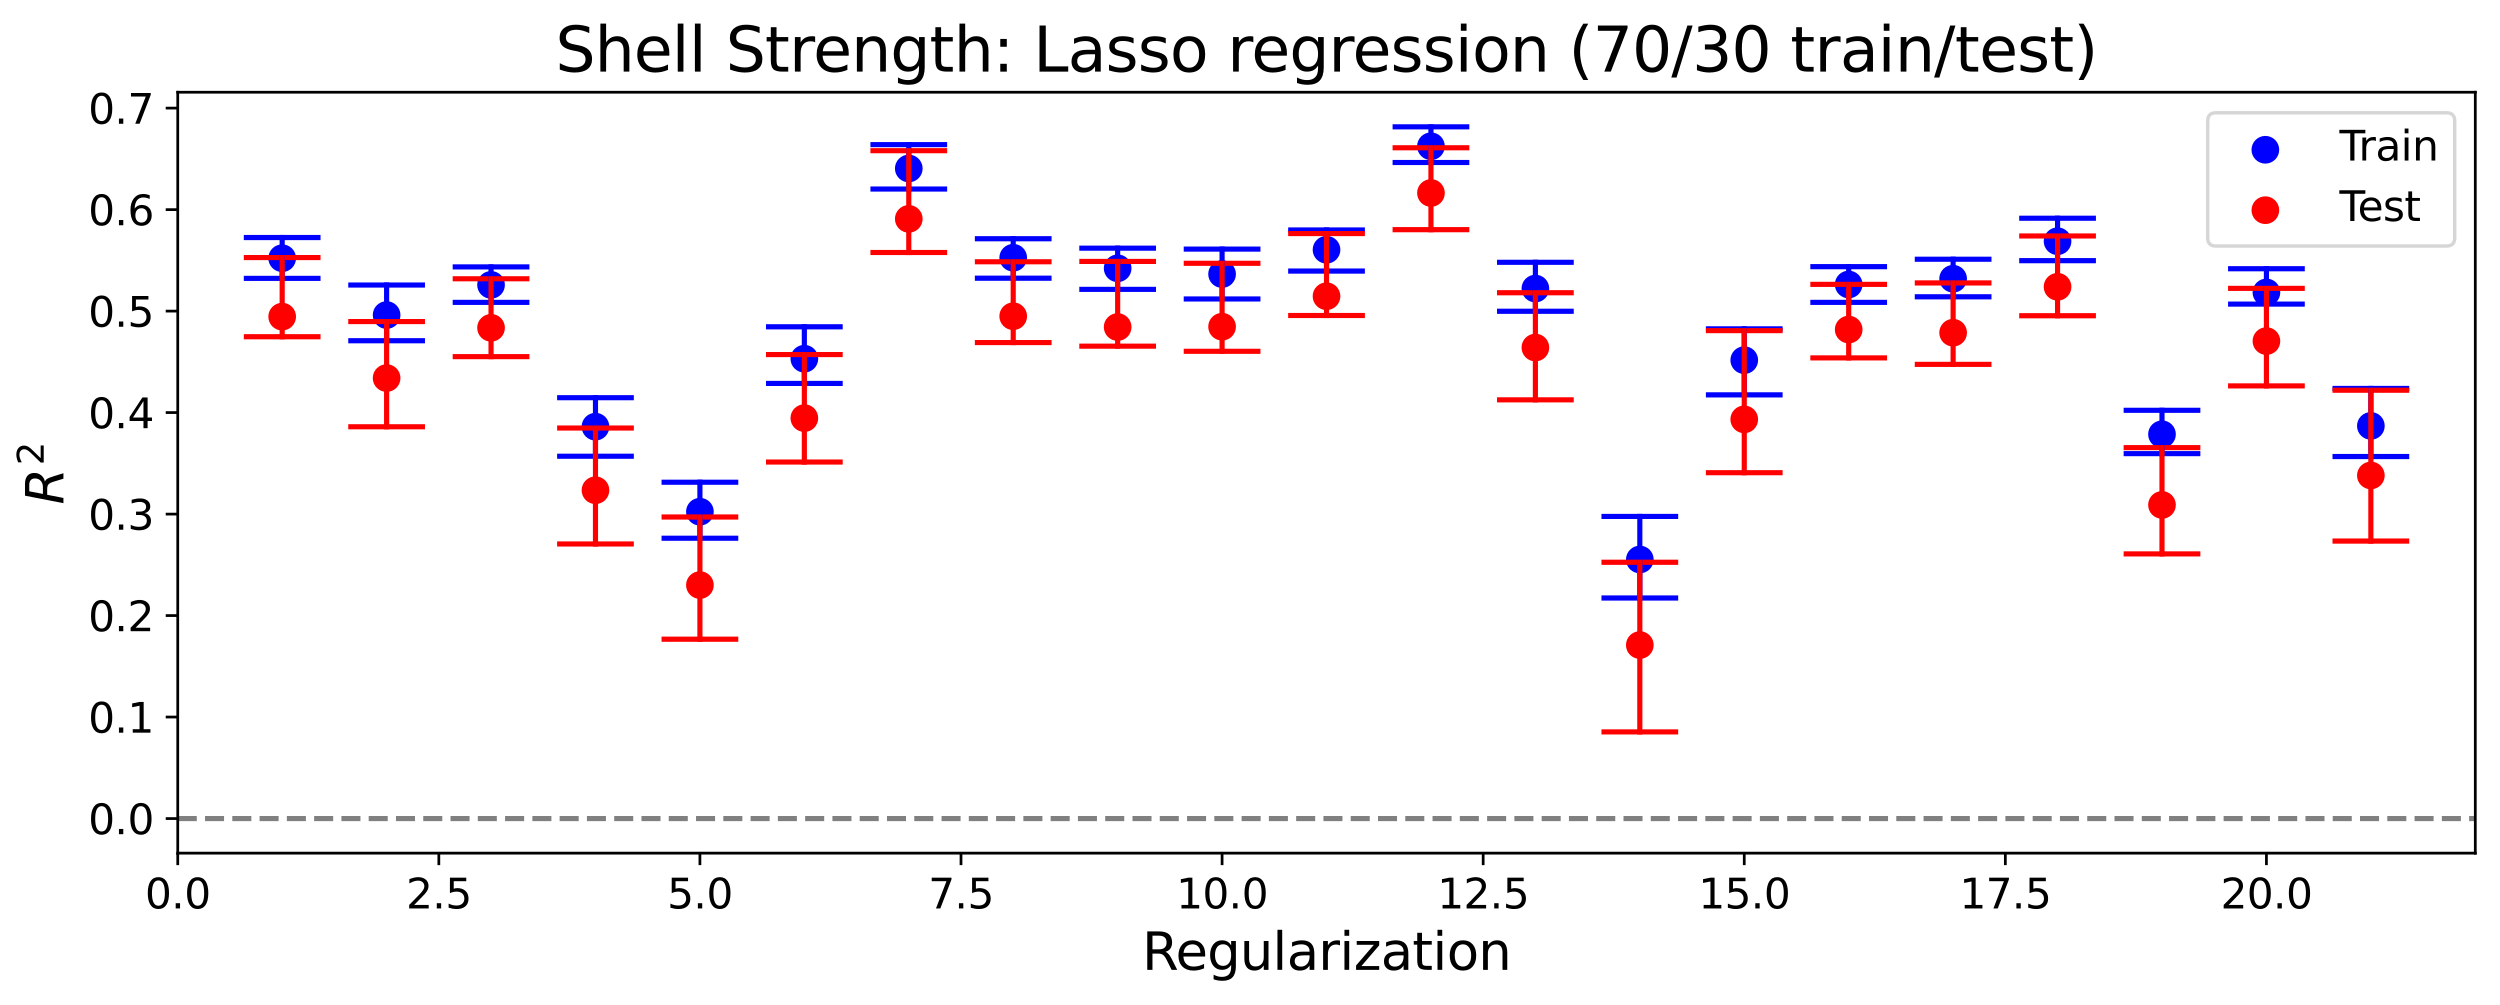 <?xml version="1.0" encoding="utf-8" standalone="no"?>
<!DOCTYPE svg PUBLIC "-//W3C//DTD SVG 1.1//EN"
  "http://www.w3.org/Graphics/SVG/1.1/DTD/svg11.dtd">
<svg xmlns:xlink="http://www.w3.org/1999/xlink" width="728.601pt" height="292.968pt" viewBox="0 0 728.601 292.968" xmlns="http://www.w3.org/2000/svg" version="1.1">
 <defs>
  <style type="text/css">*{stroke-linejoin: round; stroke-linecap: butt}</style>
 </defs>
 <g id="figure_1">
  <g id="patch_1">
   <path d="M 0 292.968 
L 728.601 292.968 
L 728.601 0 
L 0 0 
z
" style="fill: #ffffff"/>
  </g>
  <g id="axes_1">
   <g id="patch_2">
    <path d="M 51.801 248.637 
L 721.401 248.637 
L 721.401 26.877 
L 51.801 26.877 
z
" style="fill: #ffffff"/>
   </g>
   <g id="line2d_1">
    <path d="M 51.801 238.557 
L 721.401 238.557 
" clip-path="url(#p657da9adaf)" style="fill: none; stroke-dasharray: 5.55,2.4; stroke-dashoffset: 0; stroke: #808080; stroke-width: 1.5"/>
   </g>
   <g id="PathCollection_1">
    <defs>
     <path id="mb6377952e6" d="M 0 3.536 
C 0.938 3.536 1.837 3.163 2.5 2.5 
C 3.163 1.837 3.536 0.938 3.536 0 
C 3.536 -0.938 3.163 -1.837 2.5 -2.5 
C 1.837 -3.163 0.938 -3.536 0 -3.536 
C -0.938 -3.536 -1.837 -3.163 -2.5 -2.5 
C -3.163 -1.837 -3.536 -0.938 -3.536 0 
C -3.536 0.938 -3.163 1.837 -2.5 2.5 
C -1.837 3.163 -0.938 3.536 0 3.536 
z
" style="stroke: #0000ff"/>
    </defs>
    <g clip-path="url(#p657da9adaf)">
     <use xlink:href="#mb6377952e6" x="82.237" y="75.257" style="fill: #0000ff; stroke: #0000ff"/>
     <use xlink:href="#mb6377952e6" x="112.674" y="91.818" style="fill: #0000ff; stroke: #0000ff"/>
     <use xlink:href="#mb6377952e6" x="143.11" y="83.027" style="fill: #0000ff; stroke: #0000ff"/>
     <use xlink:href="#mb6377952e6" x="173.546" y="124.353" style="fill: #0000ff; stroke: #0000ff"/>
     <use xlink:href="#mb6377952e6" x="203.983" y="149.131" style="fill: #0000ff; stroke: #0000ff"/>
     <use xlink:href="#mb6377952e6" x="234.419" y="104.543" style="fill: #0000ff; stroke: #0000ff"/>
     <use xlink:href="#mb6377952e6" x="264.855" y="49.104" style="fill: #0000ff; stroke: #0000ff"/>
     <use xlink:href="#mb6377952e6" x="295.292" y="75.115" style="fill: #0000ff; stroke: #0000ff"/>
     <use xlink:href="#mb6377952e6" x="325.728" y="78.196" style="fill: #0000ff; stroke: #0000ff"/>
     <use xlink:href="#mb6377952e6" x="356.165" y="79.876" style="fill: #0000ff; stroke: #0000ff"/>
     <use xlink:href="#mb6377952e6" x="386.601" y="72.787" style="fill: #0000ff; stroke: #0000ff"/>
     <use xlink:href="#mb6377952e6" x="417.037" y="42.623" style="fill: #0000ff; stroke: #0000ff"/>
     <use xlink:href="#mb6377952e6" x="447.474" y="84.099" style="fill: #0000ff; stroke: #0000ff"/>
     <use xlink:href="#mb6377952e6" x="477.91" y="163.06" style="fill: #0000ff; stroke: #0000ff"/>
     <use xlink:href="#mb6377952e6" x="508.346" y="104.962" style="fill: #0000ff; stroke: #0000ff"/>
     <use xlink:href="#mb6377952e6" x="538.783" y="82.912" style="fill: #0000ff; stroke: #0000ff"/>
     <use xlink:href="#mb6377952e6" x="569.219" y="81.239" style="fill: #0000ff; stroke: #0000ff"/>
     <use xlink:href="#mb6377952e6" x="599.655" y="70.305" style="fill: #0000ff; stroke: #0000ff"/>
     <use xlink:href="#mb6377952e6" x="630.092" y="126.567" style="fill: #0000ff; stroke: #0000ff"/>
     <use xlink:href="#mb6377952e6" x="660.528" y="85.226" style="fill: #0000ff; stroke: #0000ff"/>
     <use xlink:href="#mb6377952e6" x="690.965" y="124.123" style="fill: #0000ff; stroke: #0000ff"/>
    </g>
   </g>
   <g id="PathCollection_2">
    <defs>
     <path id="m069ceee5c1" d="M 11.18 0 
L -11.18 -0 
" style="stroke: #0000ff; stroke-width: 1.5"/>
    </defs>
    <g clip-path="url(#p657da9adaf)">
     <use xlink:href="#m069ceee5c1" x="82.237" y="81.124" style="fill: #0000ff; stroke: #0000ff; stroke-width: 1.5"/>
     <use xlink:href="#m069ceee5c1" x="112.674" y="99.304" style="fill: #0000ff; stroke: #0000ff; stroke-width: 1.5"/>
     <use xlink:href="#m069ceee5c1" x="143.11" y="88.128" style="fill: #0000ff; stroke: #0000ff; stroke-width: 1.5"/>
     <use xlink:href="#m069ceee5c1" x="173.546" y="132.963" style="fill: #0000ff; stroke: #0000ff; stroke-width: 1.5"/>
     <use xlink:href="#m069ceee5c1" x="203.983" y="156.858" style="fill: #0000ff; stroke: #0000ff; stroke-width: 1.5"/>
     <use xlink:href="#m069ceee5c1" x="234.419" y="111.749" style="fill: #0000ff; stroke: #0000ff; stroke-width: 1.5"/>
     <use xlink:href="#m069ceee5c1" x="264.855" y="55.093" style="fill: #0000ff; stroke: #0000ff; stroke-width: 1.5"/>
     <use xlink:href="#m069ceee5c1" x="295.292" y="81.078" style="fill: #0000ff; stroke: #0000ff; stroke-width: 1.5"/>
     <use xlink:href="#m069ceee5c1" x="325.728" y="84.336" style="fill: #0000ff; stroke: #0000ff; stroke-width: 1.5"/>
     <use xlink:href="#m069ceee5c1" x="356.165" y="87.131" style="fill: #0000ff; stroke: #0000ff; stroke-width: 1.5"/>
     <use xlink:href="#m069ceee5c1" x="386.601" y="79.001" style="fill: #0000ff; stroke: #0000ff; stroke-width: 1.5"/>
     <use xlink:href="#m069ceee5c1" x="417.037" y="47.355" style="fill: #0000ff; stroke: #0000ff; stroke-width: 1.5"/>
     <use xlink:href="#m069ceee5c1" x="447.474" y="90.716" style="fill: #0000ff; stroke: #0000ff; stroke-width: 1.5"/>
     <use xlink:href="#m069ceee5c1" x="477.91" y="174.28" style="fill: #0000ff; stroke: #0000ff; stroke-width: 1.5"/>
     <use xlink:href="#m069ceee5c1" x="508.346" y="115.08" style="fill: #0000ff; stroke: #0000ff; stroke-width: 1.5"/>
     <use xlink:href="#m069ceee5c1" x="538.783" y="88.128" style="fill: #0000ff; stroke: #0000ff; stroke-width: 1.5"/>
     <use xlink:href="#m069ceee5c1" x="569.219" y="86.497" style="fill: #0000ff; stroke: #0000ff; stroke-width: 1.5"/>
     <use xlink:href="#m069ceee5c1" x="599.655" y="75.967" style="fill: #0000ff; stroke: #0000ff; stroke-width: 1.5"/>
     <use xlink:href="#m069ceee5c1" x="630.092" y="132.214" style="fill: #0000ff; stroke: #0000ff; stroke-width: 1.5"/>
     <use xlink:href="#m069ceee5c1" x="660.528" y="88.633" style="fill: #0000ff; stroke: #0000ff; stroke-width: 1.5"/>
     <use xlink:href="#m069ceee5c1" x="690.965" y="133.051" style="fill: #0000ff; stroke: #0000ff; stroke-width: 1.5"/>
    </g>
   </g>
   <g id="PathCollection_3">
    <g clip-path="url(#p657da9adaf)">
     <use xlink:href="#m069ceee5c1" x="82.237" y="69.225" style="fill: #0000ff; stroke: #0000ff; stroke-width: 1.5"/>
     <use xlink:href="#m069ceee5c1" x="112.674" y="83.066" style="fill: #0000ff; stroke: #0000ff; stroke-width: 1.5"/>
     <use xlink:href="#m069ceee5c1" x="143.11" y="77.789" style="fill: #0000ff; stroke: #0000ff; stroke-width: 1.5"/>
     <use xlink:href="#m069ceee5c1" x="173.546" y="115.913" style="fill: #0000ff; stroke: #0000ff; stroke-width: 1.5"/>
     <use xlink:href="#m069ceee5c1" x="203.983" y="140.545" style="fill: #0000ff; stroke: #0000ff; stroke-width: 1.5"/>
     <use xlink:href="#m069ceee5c1" x="234.419" y="95.244" style="fill: #0000ff; stroke: #0000ff; stroke-width: 1.5"/>
     <use xlink:href="#m069ceee5c1" x="264.855" y="42.148" style="fill: #0000ff; stroke: #0000ff; stroke-width: 1.5"/>
     <use xlink:href="#m069ceee5c1" x="295.292" y="69.574" style="fill: #0000ff; stroke: #0000ff; stroke-width: 1.5"/>
     <use xlink:href="#m069ceee5c1" x="325.728" y="72.321" style="fill: #0000ff; stroke: #0000ff; stroke-width: 1.5"/>
     <use xlink:href="#m069ceee5c1" x="356.165" y="72.602" style="fill: #0000ff; stroke: #0000ff; stroke-width: 1.5"/>
     <use xlink:href="#m069ceee5c1" x="386.601" y="67.031" style="fill: #0000ff; stroke: #0000ff; stroke-width: 1.5"/>
     <use xlink:href="#m069ceee5c1" x="417.037" y="36.957" style="fill: #0000ff; stroke: #0000ff; stroke-width: 1.5"/>
     <use xlink:href="#m069ceee5c1" x="447.474" y="76.45" style="fill: #0000ff; stroke: #0000ff; stroke-width: 1.5"/>
     <use xlink:href="#m069ceee5c1" x="477.91" y="150.517" style="fill: #0000ff; stroke: #0000ff; stroke-width: 1.5"/>
     <use xlink:href="#m069ceee5c1" x="508.346" y="95.838" style="fill: #0000ff; stroke: #0000ff; stroke-width: 1.5"/>
     <use xlink:href="#m069ceee5c1" x="538.783" y="77.718" style="fill: #0000ff; stroke: #0000ff; stroke-width: 1.5"/>
     <use xlink:href="#m069ceee5c1" x="569.219" y="75.554" style="fill: #0000ff; stroke: #0000ff; stroke-width: 1.5"/>
     <use xlink:href="#m069ceee5c1" x="599.655" y="63.595" style="fill: #0000ff; stroke: #0000ff; stroke-width: 1.5"/>
     <use xlink:href="#m069ceee5c1" x="630.092" y="119.573" style="fill: #0000ff; stroke: #0000ff; stroke-width: 1.5"/>
     <use xlink:href="#m069ceee5c1" x="660.528" y="78.32" style="fill: #0000ff; stroke: #0000ff; stroke-width: 1.5"/>
     <use xlink:href="#m069ceee5c1" x="690.965" y="113.206" style="fill: #0000ff; stroke: #0000ff; stroke-width: 1.5"/>
    </g>
   </g>
   <g id="PathCollection_4">
    <defs>
     <path id="m72dca48b55" d="M 0 3.536 
C 0.938 3.536 1.837 3.163 2.5 2.5 
C 3.163 1.837 3.536 0.938 3.536 0 
C 3.536 -0.938 3.163 -1.837 2.5 -2.5 
C 1.837 -3.163 0.938 -3.536 0 -3.536 
C -0.938 -3.536 -1.837 -3.163 -2.5 -2.5 
C -3.163 -1.837 -3.536 -0.938 -3.536 0 
C -3.536 0.938 -3.163 1.837 -2.5 2.5 
C -1.837 3.163 -0.938 3.536 0 3.536 
z
" style="stroke: #ff0000"/>
    </defs>
    <g clip-path="url(#p657da9adaf)">
     <use xlink:href="#m72dca48b55" x="82.237" y="92.28" style="fill: #ff0000; stroke: #ff0000"/>
     <use xlink:href="#m72dca48b55" x="112.674" y="110.183" style="fill: #ff0000; stroke: #ff0000"/>
     <use xlink:href="#m72dca48b55" x="143.11" y="95.539" style="fill: #ff0000; stroke: #ff0000"/>
     <use xlink:href="#m72dca48b55" x="173.546" y="142.875" style="fill: #ff0000; stroke: #ff0000"/>
     <use xlink:href="#m72dca48b55" x="203.983" y="170.514" style="fill: #ff0000; stroke: #ff0000"/>
     <use xlink:href="#m72dca48b55" x="234.419" y="121.853" style="fill: #ff0000; stroke: #ff0000"/>
     <use xlink:href="#m72dca48b55" x="264.855" y="63.788" style="fill: #ff0000; stroke: #ff0000"/>
     <use xlink:href="#m72dca48b55" x="295.292" y="92.161" style="fill: #ff0000; stroke: #ff0000"/>
     <use xlink:href="#m72dca48b55" x="325.728" y="95.314" style="fill: #ff0000; stroke: #ff0000"/>
     <use xlink:href="#m72dca48b55" x="356.165" y="95.216" style="fill: #ff0000; stroke: #ff0000"/>
     <use xlink:href="#m72dca48b55" x="386.601" y="86.331" style="fill: #ff0000; stroke: #ff0000"/>
     <use xlink:href="#m72dca48b55" x="417.037" y="56.247" style="fill: #ff0000; stroke: #ff0000"/>
     <use xlink:href="#m72dca48b55" x="447.474" y="101.288" style="fill: #ff0000; stroke: #ff0000"/>
     <use xlink:href="#m72dca48b55" x="477.91" y="187.996" style="fill: #ff0000; stroke: #ff0000"/>
     <use xlink:href="#m72dca48b55" x="508.346" y="122.219" style="fill: #ff0000; stroke: #ff0000"/>
     <use xlink:href="#m72dca48b55" x="538.783" y="96.044" style="fill: #ff0000; stroke: #ff0000"/>
     <use xlink:href="#m72dca48b55" x="569.219" y="96.963" style="fill: #ff0000; stroke: #ff0000"/>
     <use xlink:href="#m72dca48b55" x="599.655" y="83.584" style="fill: #ff0000; stroke: #ff0000"/>
     <use xlink:href="#m72dca48b55" x="630.092" y="147.157" style="fill: #ff0000; stroke: #ff0000"/>
     <use xlink:href="#m72dca48b55" x="660.528" y="99.405" style="fill: #ff0000; stroke: #ff0000"/>
     <use xlink:href="#m72dca48b55" x="690.965" y="138.564" style="fill: #ff0000; stroke: #ff0000"/>
    </g>
   </g>
   <g id="PathCollection_5">
    <defs>
     <path id="m710e9055af" d="M 11.18 0 
L -11.18 -0 
" style="stroke: #ff0000; stroke-width: 1.5"/>
    </defs>
    <g clip-path="url(#p657da9adaf)">
     <use xlink:href="#m710e9055af" x="82.237" y="98.137" style="fill: #ff0000; stroke: #ff0000; stroke-width: 1.5"/>
     <use xlink:href="#m710e9055af" x="112.674" y="124.37" style="fill: #ff0000; stroke: #ff0000; stroke-width: 1.5"/>
     <use xlink:href="#m710e9055af" x="143.11" y="103.937" style="fill: #ff0000; stroke: #ff0000; stroke-width: 1.5"/>
     <use xlink:href="#m710e9055af" x="173.546" y="158.538" style="fill: #ff0000; stroke: #ff0000; stroke-width: 1.5"/>
     <use xlink:href="#m710e9055af" x="203.983" y="186.291" style="fill: #ff0000; stroke: #ff0000; stroke-width: 1.5"/>
     <use xlink:href="#m710e9055af" x="234.419" y="134.663" style="fill: #ff0000; stroke: #ff0000; stroke-width: 1.5"/>
     <use xlink:href="#m710e9055af" x="264.855" y="73.586" style="fill: #ff0000; stroke: #ff0000; stroke-width: 1.5"/>
     <use xlink:href="#m710e9055af" x="295.292" y="99.841" style="fill: #ff0000; stroke: #ff0000; stroke-width: 1.5"/>
     <use xlink:href="#m710e9055af" x="325.728" y="100.887" style="fill: #ff0000; stroke: #ff0000; stroke-width: 1.5"/>
     <use xlink:href="#m710e9055af" x="356.165" y="102.38" style="fill: #ff0000; stroke: #ff0000; stroke-width: 1.5"/>
     <use xlink:href="#m710e9055af" x="386.601" y="91.943" style="fill: #ff0000; stroke: #ff0000; stroke-width: 1.5"/>
     <use xlink:href="#m710e9055af" x="417.037" y="66.934" style="fill: #ff0000; stroke: #ff0000; stroke-width: 1.5"/>
     <use xlink:href="#m710e9055af" x="447.474" y="116.523" style="fill: #ff0000; stroke: #ff0000; stroke-width: 1.5"/>
     <use xlink:href="#m710e9055af" x="477.91" y="213.307" style="fill: #ff0000; stroke: #ff0000; stroke-width: 1.5"/>
     <use xlink:href="#m710e9055af" x="508.346" y="137.769" style="fill: #ff0000; stroke: #ff0000; stroke-width: 1.5"/>
     <use xlink:href="#m710e9055af" x="538.783" y="104.3" style="fill: #ff0000; stroke: #ff0000; stroke-width: 1.5"/>
     <use xlink:href="#m710e9055af" x="569.219" y="106.184" style="fill: #ff0000; stroke: #ff0000; stroke-width: 1.5"/>
     <use xlink:href="#m710e9055af" x="599.655" y="92.019" style="fill: #ff0000; stroke: #ff0000; stroke-width: 1.5"/>
     <use xlink:href="#m710e9055af" x="630.092" y="161.425" style="fill: #ff0000; stroke: #ff0000; stroke-width: 1.5"/>
     <use xlink:href="#m710e9055af" x="660.528" y="112.471" style="fill: #ff0000; stroke: #ff0000; stroke-width: 1.5"/>
     <use xlink:href="#m710e9055af" x="690.965" y="157.689" style="fill: #ff0000; stroke: #ff0000; stroke-width: 1.5"/>
    </g>
   </g>
   <g id="PathCollection_6">
    <g clip-path="url(#p657da9adaf)">
     <use xlink:href="#m710e9055af" x="82.237" y="75.071" style="fill: #ff0000; stroke: #ff0000; stroke-width: 1.5"/>
     <use xlink:href="#m710e9055af" x="112.674" y="93.722" style="fill: #ff0000; stroke: #ff0000; stroke-width: 1.5"/>
     <use xlink:href="#m710e9055af" x="143.11" y="81.25" style="fill: #ff0000; stroke: #ff0000; stroke-width: 1.5"/>
     <use xlink:href="#m710e9055af" x="173.546" y="124.752" style="fill: #ff0000; stroke: #ff0000; stroke-width: 1.5"/>
     <use xlink:href="#m710e9055af" x="203.983" y="150.676" style="fill: #ff0000; stroke: #ff0000; stroke-width: 1.5"/>
     <use xlink:href="#m710e9055af" x="234.419" y="103.334" style="fill: #ff0000; stroke: #ff0000; stroke-width: 1.5"/>
     <use xlink:href="#m710e9055af" x="264.855" y="43.918" style="fill: #ff0000; stroke: #ff0000; stroke-width: 1.5"/>
     <use xlink:href="#m710e9055af" x="295.292" y="76.291" style="fill: #ff0000; stroke: #ff0000; stroke-width: 1.5"/>
     <use xlink:href="#m710e9055af" x="325.728" y="76.188" style="fill: #ff0000; stroke: #ff0000; stroke-width: 1.5"/>
     <use xlink:href="#m710e9055af" x="356.165" y="76.731" style="fill: #ff0000; stroke: #ff0000; stroke-width: 1.5"/>
     <use xlink:href="#m710e9055af" x="386.601" y="68.071" style="fill: #ff0000; stroke: #ff0000; stroke-width: 1.5"/>
     <use xlink:href="#m710e9055af" x="417.037" y="43.064" style="fill: #ff0000; stroke: #ff0000; stroke-width: 1.5"/>
     <use xlink:href="#m710e9055af" x="447.474" y="85.315" style="fill: #ff0000; stroke: #ff0000; stroke-width: 1.5"/>
     <use xlink:href="#m710e9055af" x="477.91" y="163.866" style="fill: #ff0000; stroke: #ff0000; stroke-width: 1.5"/>
     <use xlink:href="#m710e9055af" x="508.346" y="96.364" style="fill: #ff0000; stroke: #ff0000; stroke-width: 1.5"/>
     <use xlink:href="#m710e9055af" x="538.783" y="82.872" style="fill: #ff0000; stroke: #ff0000; stroke-width: 1.5"/>
     <use xlink:href="#m710e9055af" x="569.219" y="82.459" style="fill: #ff0000; stroke: #ff0000; stroke-width: 1.5"/>
     <use xlink:href="#m710e9055af" x="599.655" y="68.772" style="fill: #ff0000; stroke: #ff0000; stroke-width: 1.5"/>
     <use xlink:href="#m710e9055af" x="630.092" y="130.464" style="fill: #ff0000; stroke: #ff0000; stroke-width: 1.5"/>
     <use xlink:href="#m710e9055af" x="660.528" y="84.035" style="fill: #ff0000; stroke: #ff0000; stroke-width: 1.5"/>
     <use xlink:href="#m710e9055af" x="690.965" y="113.725" style="fill: #ff0000; stroke: #ff0000; stroke-width: 1.5"/>
    </g>
   </g>
   <g id="matplotlib.axis_1">
    <g id="xtick_1">
     <g id="line2d_2">
      <defs>
       <path id="m6076d65353" d="M 0 0 
L 0 3.5 
" style="stroke: #000000; stroke-width: 0.8"/>
      </defs>
      <g>
       <use xlink:href="#m6076d65353" x="51.801" y="248.637" style="stroke: #000000; stroke-width: 0.8"/>
      </g>
     </g>
     <g id="text_1">
      <!-- 0.0 -->
      <g transform="translate(42.259 264.755) scale(0.12 -0.12)">
       <defs>
        <path id="DejaVuSans-30" d="M 2034 4250 
Q 1547 4250 1301 3770 
Q 1056 3291 1056 2328 
Q 1056 1369 1301 889 
Q 1547 409 2034 409 
Q 2525 409 2770 889 
Q 3016 1369 3016 2328 
Q 3016 3291 2770 3770 
Q 2525 4250 2034 4250 
z
M 2034 4750 
Q 2819 4750 3233 4129 
Q 3647 3509 3647 2328 
Q 3647 1150 3233 529 
Q 2819 -91 2034 -91 
Q 1250 -91 836 529 
Q 422 1150 422 2328 
Q 422 3509 836 4129 
Q 1250 4750 2034 4750 
z
" transform="scale(0.016)"/>
        <path id="DejaVuSans-2e" d="M 684 794 
L 1344 794 
L 1344 0 
L 684 0 
L 684 794 
z
" transform="scale(0.016)"/>
       </defs>
       <use xlink:href="#DejaVuSans-30"/>
       <use xlink:href="#DejaVuSans-2e" x="63.623"/>
       <use xlink:href="#DejaVuSans-30" x="95.41"/>
      </g>
     </g>
    </g>
    <g id="xtick_2">
     <g id="line2d_3">
      <g>
       <use xlink:href="#m6076d65353" x="127.892" y="248.637" style="stroke: #000000; stroke-width: 0.8"/>
      </g>
     </g>
     <g id="text_2">
      <!-- 2.5 -->
      <g transform="translate(118.35 264.755) scale(0.12 -0.12)">
       <defs>
        <path id="DejaVuSans-32" d="M 1228 531 
L 3431 531 
L 3431 0 
L 469 0 
L 469 531 
Q 828 903 1448 1529 
Q 2069 2156 2228 2338 
Q 2531 2678 2651 2914 
Q 2772 3150 2772 3378 
Q 2772 3750 2511 3984 
Q 2250 4219 1831 4219 
Q 1534 4219 1204 4116 
Q 875 4013 500 3803 
L 500 4441 
Q 881 4594 1212 4672 
Q 1544 4750 1819 4750 
Q 2544 4750 2975 4387 
Q 3406 4025 3406 3419 
Q 3406 3131 3298 2873 
Q 3191 2616 2906 2266 
Q 2828 2175 2409 1742 
Q 1991 1309 1228 531 
z
" transform="scale(0.016)"/>
        <path id="DejaVuSans-35" d="M 691 4666 
L 3169 4666 
L 3169 4134 
L 1269 4134 
L 1269 2991 
Q 1406 3038 1543 3061 
Q 1681 3084 1819 3084 
Q 2600 3084 3056 2656 
Q 3513 2228 3513 1497 
Q 3513 744 3044 326 
Q 2575 -91 1722 -91 
Q 1428 -91 1123 -41 
Q 819 9 494 109 
L 494 744 
Q 775 591 1075 516 
Q 1375 441 1709 441 
Q 2250 441 2565 725 
Q 2881 1009 2881 1497 
Q 2881 1984 2565 2268 
Q 2250 2553 1709 2553 
Q 1456 2553 1204 2497 
Q 953 2441 691 2322 
L 691 4666 
z
" transform="scale(0.016)"/>
       </defs>
       <use xlink:href="#DejaVuSans-32"/>
       <use xlink:href="#DejaVuSans-2e" x="63.623"/>
       <use xlink:href="#DejaVuSans-35" x="95.41"/>
      </g>
     </g>
    </g>
    <g id="xtick_3">
     <g id="line2d_4">
      <g>
       <use xlink:href="#m6076d65353" x="203.983" y="248.637" style="stroke: #000000; stroke-width: 0.8"/>
      </g>
     </g>
     <g id="text_3">
      <!-- 5.0 -->
      <g transform="translate(194.441 264.755) scale(0.12 -0.12)">
       <use xlink:href="#DejaVuSans-35"/>
       <use xlink:href="#DejaVuSans-2e" x="63.623"/>
       <use xlink:href="#DejaVuSans-30" x="95.41"/>
      </g>
     </g>
    </g>
    <g id="xtick_4">
     <g id="line2d_5">
      <g>
       <use xlink:href="#m6076d65353" x="280.074" y="248.637" style="stroke: #000000; stroke-width: 0.8"/>
      </g>
     </g>
     <g id="text_4">
      <!-- 7.5 -->
      <g transform="translate(270.532 264.755) scale(0.12 -0.12)">
       <defs>
        <path id="DejaVuSans-37" d="M 525 4666 
L 3525 4666 
L 3525 4397 
L 1831 0 
L 1172 0 
L 2766 4134 
L 525 4134 
L 525 4666 
z
" transform="scale(0.016)"/>
       </defs>
       <use xlink:href="#DejaVuSans-37"/>
       <use xlink:href="#DejaVuSans-2e" x="63.623"/>
       <use xlink:href="#DejaVuSans-35" x="95.41"/>
      </g>
     </g>
    </g>
    <g id="xtick_5">
     <g id="line2d_6">
      <g>
       <use xlink:href="#m6076d65353" x="356.165" y="248.637" style="stroke: #000000; stroke-width: 0.8"/>
      </g>
     </g>
     <g id="text_5">
      <!-- 10.0 -->
      <g transform="translate(342.805 264.755) scale(0.12 -0.12)">
       <defs>
        <path id="DejaVuSans-31" d="M 794 531 
L 1825 531 
L 1825 4091 
L 703 3866 
L 703 4441 
L 1819 4666 
L 2450 4666 
L 2450 531 
L 3481 531 
L 3481 0 
L 794 0 
L 794 531 
z
" transform="scale(0.016)"/>
       </defs>
       <use xlink:href="#DejaVuSans-31"/>
       <use xlink:href="#DejaVuSans-30" x="63.623"/>
       <use xlink:href="#DejaVuSans-2e" x="127.246"/>
       <use xlink:href="#DejaVuSans-30" x="159.033"/>
      </g>
     </g>
    </g>
    <g id="xtick_6">
     <g id="line2d_7">
      <g>
       <use xlink:href="#m6076d65353" x="432.255" y="248.637" style="stroke: #000000; stroke-width: 0.8"/>
      </g>
     </g>
     <g id="text_6">
      <!-- 12.5 -->
      <g transform="translate(418.896 264.755) scale(0.12 -0.12)">
       <use xlink:href="#DejaVuSans-31"/>
       <use xlink:href="#DejaVuSans-32" x="63.623"/>
       <use xlink:href="#DejaVuSans-2e" x="127.246"/>
       <use xlink:href="#DejaVuSans-35" x="159.033"/>
      </g>
     </g>
    </g>
    <g id="xtick_7">
     <g id="line2d_8">
      <g>
       <use xlink:href="#m6076d65353" x="508.346" y="248.637" style="stroke: #000000; stroke-width: 0.8"/>
      </g>
     </g>
     <g id="text_7">
      <!-- 15.0 -->
      <g transform="translate(494.987 264.755) scale(0.12 -0.12)">
       <use xlink:href="#DejaVuSans-31"/>
       <use xlink:href="#DejaVuSans-35" x="63.623"/>
       <use xlink:href="#DejaVuSans-2e" x="127.246"/>
       <use xlink:href="#DejaVuSans-30" x="159.033"/>
      </g>
     </g>
    </g>
    <g id="xtick_8">
     <g id="line2d_9">
      <g>
       <use xlink:href="#m6076d65353" x="584.437" y="248.637" style="stroke: #000000; stroke-width: 0.8"/>
      </g>
     </g>
     <g id="text_8">
      <!-- 17.5 -->
      <g transform="translate(571.078 264.755) scale(0.12 -0.12)">
       <use xlink:href="#DejaVuSans-31"/>
       <use xlink:href="#DejaVuSans-37" x="63.623"/>
       <use xlink:href="#DejaVuSans-2e" x="127.246"/>
       <use xlink:href="#DejaVuSans-35" x="159.033"/>
      </g>
     </g>
    </g>
    <g id="xtick_9">
     <g id="line2d_10">
      <g>
       <use xlink:href="#m6076d65353" x="660.528" y="248.637" style="stroke: #000000; stroke-width: 0.8"/>
      </g>
     </g>
     <g id="text_9">
      <!-- 20.0 -->
      <g transform="translate(647.169 264.755) scale(0.12 -0.12)">
       <use xlink:href="#DejaVuSans-32"/>
       <use xlink:href="#DejaVuSans-30" x="63.623"/>
       <use xlink:href="#DejaVuSans-2e" x="127.246"/>
       <use xlink:href="#DejaVuSans-30" x="159.033"/>
      </g>
     </g>
    </g>
    <g id="text_10">
     <!-- Regularization -->
     <g transform="translate(332.853 282.649) scale(0.15 -0.15)">
      <defs>
       <path id="DejaVuSans-52" d="M 2841 2188 
Q 3044 2119 3236 1894 
Q 3428 1669 3622 1275 
L 4263 0 
L 3584 0 
L 2988 1197 
Q 2756 1666 2539 1819 
Q 2322 1972 1947 1972 
L 1259 1972 
L 1259 0 
L 628 0 
L 628 4666 
L 2053 4666 
Q 2853 4666 3247 4331 
Q 3641 3997 3641 3322 
Q 3641 2881 3436 2590 
Q 3231 2300 2841 2188 
z
M 1259 4147 
L 1259 2491 
L 2053 2491 
Q 2509 2491 2742 2702 
Q 2975 2913 2975 3322 
Q 2975 3731 2742 3939 
Q 2509 4147 2053 4147 
L 1259 4147 
z
" transform="scale(0.016)"/>
       <path id="DejaVuSans-65" d="M 3597 1894 
L 3597 1613 
L 953 1613 
Q 991 1019 1311 708 
Q 1631 397 2203 397 
Q 2534 397 2845 478 
Q 3156 559 3463 722 
L 3463 178 
Q 3153 47 2828 -22 
Q 2503 -91 2169 -91 
Q 1331 -91 842 396 
Q 353 884 353 1716 
Q 353 2575 817 3079 
Q 1281 3584 2069 3584 
Q 2775 3584 3186 3129 
Q 3597 2675 3597 1894 
z
M 3022 2063 
Q 3016 2534 2758 2815 
Q 2500 3097 2075 3097 
Q 1594 3097 1305 2825 
Q 1016 2553 972 2059 
L 3022 2063 
z
" transform="scale(0.016)"/>
       <path id="DejaVuSans-67" d="M 2906 1791 
Q 2906 2416 2648 2759 
Q 2391 3103 1925 3103 
Q 1463 3103 1205 2759 
Q 947 2416 947 1791 
Q 947 1169 1205 825 
Q 1463 481 1925 481 
Q 2391 481 2648 825 
Q 2906 1169 2906 1791 
z
M 3481 434 
Q 3481 -459 3084 -895 
Q 2688 -1331 1869 -1331 
Q 1566 -1331 1297 -1286 
Q 1028 -1241 775 -1147 
L 775 -588 
Q 1028 -725 1275 -790 
Q 1522 -856 1778 -856 
Q 2344 -856 2625 -561 
Q 2906 -266 2906 331 
L 2906 616 
Q 2728 306 2450 153 
Q 2172 0 1784 0 
Q 1141 0 747 490 
Q 353 981 353 1791 
Q 353 2603 747 3093 
Q 1141 3584 1784 3584 
Q 2172 3584 2450 3431 
Q 2728 3278 2906 2969 
L 2906 3500 
L 3481 3500 
L 3481 434 
z
" transform="scale(0.016)"/>
       <path id="DejaVuSans-75" d="M 544 1381 
L 544 3500 
L 1119 3500 
L 1119 1403 
Q 1119 906 1312 657 
Q 1506 409 1894 409 
Q 2359 409 2629 706 
Q 2900 1003 2900 1516 
L 2900 3500 
L 3475 3500 
L 3475 0 
L 2900 0 
L 2900 538 
Q 2691 219 2414 64 
Q 2138 -91 1772 -91 
Q 1169 -91 856 284 
Q 544 659 544 1381 
z
M 1991 3584 
L 1991 3584 
z
" transform="scale(0.016)"/>
       <path id="DejaVuSans-6c" d="M 603 4863 
L 1178 4863 
L 1178 0 
L 603 0 
L 603 4863 
z
" transform="scale(0.016)"/>
       <path id="DejaVuSans-61" d="M 2194 1759 
Q 1497 1759 1228 1600 
Q 959 1441 959 1056 
Q 959 750 1161 570 
Q 1363 391 1709 391 
Q 2188 391 2477 730 
Q 2766 1069 2766 1631 
L 2766 1759 
L 2194 1759 
z
M 3341 1997 
L 3341 0 
L 2766 0 
L 2766 531 
Q 2569 213 2275 61 
Q 1981 -91 1556 -91 
Q 1019 -91 701 211 
Q 384 513 384 1019 
Q 384 1609 779 1909 
Q 1175 2209 1959 2209 
L 2766 2209 
L 2766 2266 
Q 2766 2663 2505 2880 
Q 2244 3097 1772 3097 
Q 1472 3097 1187 3025 
Q 903 2953 641 2809 
L 641 3341 
Q 956 3463 1253 3523 
Q 1550 3584 1831 3584 
Q 2591 3584 2966 3190 
Q 3341 2797 3341 1997 
z
" transform="scale(0.016)"/>
       <path id="DejaVuSans-72" d="M 2631 2963 
Q 2534 3019 2420 3045 
Q 2306 3072 2169 3072 
Q 1681 3072 1420 2755 
Q 1159 2438 1159 1844 
L 1159 0 
L 581 0 
L 581 3500 
L 1159 3500 
L 1159 2956 
Q 1341 3275 1631 3429 
Q 1922 3584 2338 3584 
Q 2397 3584 2469 3576 
Q 2541 3569 2628 3553 
L 2631 2963 
z
" transform="scale(0.016)"/>
       <path id="DejaVuSans-69" d="M 603 3500 
L 1178 3500 
L 1178 0 
L 603 0 
L 603 3500 
z
M 603 4863 
L 1178 4863 
L 1178 4134 
L 603 4134 
L 603 4863 
z
" transform="scale(0.016)"/>
       <path id="DejaVuSans-7a" d="M 353 3500 
L 3084 3500 
L 3084 2975 
L 922 459 
L 3084 459 
L 3084 0 
L 275 0 
L 275 525 
L 2438 3041 
L 353 3041 
L 353 3500 
z
" transform="scale(0.016)"/>
       <path id="DejaVuSans-74" d="M 1172 4494 
L 1172 3500 
L 2356 3500 
L 2356 3053 
L 1172 3053 
L 1172 1153 
Q 1172 725 1289 603 
Q 1406 481 1766 481 
L 2356 481 
L 2356 0 
L 1766 0 
Q 1100 0 847 248 
Q 594 497 594 1153 
L 594 3053 
L 172 3053 
L 172 3500 
L 594 3500 
L 594 4494 
L 1172 4494 
z
" transform="scale(0.016)"/>
       <path id="DejaVuSans-6f" d="M 1959 3097 
Q 1497 3097 1228 2736 
Q 959 2375 959 1747 
Q 959 1119 1226 758 
Q 1494 397 1959 397 
Q 2419 397 2687 759 
Q 2956 1122 2956 1747 
Q 2956 2369 2687 2733 
Q 2419 3097 1959 3097 
z
M 1959 3584 
Q 2709 3584 3137 3096 
Q 3566 2609 3566 1747 
Q 3566 888 3137 398 
Q 2709 -91 1959 -91 
Q 1206 -91 779 398 
Q 353 888 353 1747 
Q 353 2609 779 3096 
Q 1206 3584 1959 3584 
z
" transform="scale(0.016)"/>
       <path id="DejaVuSans-6e" d="M 3513 2113 
L 3513 0 
L 2938 0 
L 2938 2094 
Q 2938 2591 2744 2837 
Q 2550 3084 2163 3084 
Q 1697 3084 1428 2787 
Q 1159 2491 1159 1978 
L 1159 0 
L 581 0 
L 581 3500 
L 1159 3500 
L 1159 2956 
Q 1366 3272 1645 3428 
Q 1925 3584 2291 3584 
Q 2894 3584 3203 3211 
Q 3513 2838 3513 2113 
z
" transform="scale(0.016)"/>
      </defs>
      <use xlink:href="#DejaVuSans-52"/>
      <use xlink:href="#DejaVuSans-65" x="64.982"/>
      <use xlink:href="#DejaVuSans-67" x="126.506"/>
      <use xlink:href="#DejaVuSans-75" x="189.982"/>
      <use xlink:href="#DejaVuSans-6c" x="253.361"/>
      <use xlink:href="#DejaVuSans-61" x="281.145"/>
      <use xlink:href="#DejaVuSans-72" x="342.424"/>
      <use xlink:href="#DejaVuSans-69" x="383.537"/>
      <use xlink:href="#DejaVuSans-7a" x="411.32"/>
      <use xlink:href="#DejaVuSans-61" x="463.811"/>
      <use xlink:href="#DejaVuSans-74" x="525.09"/>
      <use xlink:href="#DejaVuSans-69" x="564.299"/>
      <use xlink:href="#DejaVuSans-6f" x="592.082"/>
      <use xlink:href="#DejaVuSans-6e" x="653.264"/>
     </g>
    </g>
   </g>
   <g id="matplotlib.axis_2">
    <g id="ytick_1">
     <g id="line2d_11">
      <defs>
       <path id="m9500a74b9e" d="M 0 0 
L -3.5 0 
" style="stroke: #000000; stroke-width: 0.8"/>
      </defs>
      <g>
       <use xlink:href="#m9500a74b9e" x="51.801" y="238.557" style="stroke: #000000; stroke-width: 0.8"/>
      </g>
     </g>
     <g id="text_11">
      <!-- 0.0 -->
      <g transform="translate(25.717 243.116) scale(0.12 -0.12)">
       <use xlink:href="#DejaVuSans-30"/>
       <use xlink:href="#DejaVuSans-2e" x="63.623"/>
       <use xlink:href="#DejaVuSans-30" x="95.41"/>
      </g>
     </g>
    </g>
    <g id="ytick_2">
     <g id="line2d_12">
      <g>
       <use xlink:href="#m9500a74b9e" x="51.801" y="208.979" style="stroke: #000000; stroke-width: 0.8"/>
      </g>
     </g>
     <g id="text_12">
      <!-- 0.1 -->
      <g transform="translate(25.717 213.538) scale(0.12 -0.12)">
       <use xlink:href="#DejaVuSans-30"/>
       <use xlink:href="#DejaVuSans-2e" x="63.623"/>
       <use xlink:href="#DejaVuSans-31" x="95.41"/>
      </g>
     </g>
    </g>
    <g id="ytick_3">
     <g id="line2d_13">
      <g>
       <use xlink:href="#m9500a74b9e" x="51.801" y="179.401" style="stroke: #000000; stroke-width: 0.8"/>
      </g>
     </g>
     <g id="text_13">
      <!-- 0.2 -->
      <g transform="translate(25.717 183.96) scale(0.12 -0.12)">
       <use xlink:href="#DejaVuSans-30"/>
       <use xlink:href="#DejaVuSans-2e" x="63.623"/>
       <use xlink:href="#DejaVuSans-32" x="95.41"/>
      </g>
     </g>
    </g>
    <g id="ytick_4">
     <g id="line2d_14">
      <g>
       <use xlink:href="#m9500a74b9e" x="51.801" y="149.823" style="stroke: #000000; stroke-width: 0.8"/>
      </g>
     </g>
     <g id="text_14">
      <!-- 0.3 -->
      <g transform="translate(25.717 154.382) scale(0.12 -0.12)">
       <defs>
        <path id="DejaVuSans-33" d="M 2597 2516 
Q 3050 2419 3304 2112 
Q 3559 1806 3559 1356 
Q 3559 666 3084 287 
Q 2609 -91 1734 -91 
Q 1441 -91 1130 -33 
Q 819 25 488 141 
L 488 750 
Q 750 597 1062 519 
Q 1375 441 1716 441 
Q 2309 441 2620 675 
Q 2931 909 2931 1356 
Q 2931 1769 2642 2001 
Q 2353 2234 1838 2234 
L 1294 2234 
L 1294 2753 
L 1863 2753 
Q 2328 2753 2575 2939 
Q 2822 3125 2822 3475 
Q 2822 3834 2567 4026 
Q 2313 4219 1838 4219 
Q 1578 4219 1281 4162 
Q 984 4106 628 3988 
L 628 4550 
Q 988 4650 1302 4700 
Q 1616 4750 1894 4750 
Q 2613 4750 3031 4423 
Q 3450 4097 3450 3541 
Q 3450 3153 3228 2886 
Q 3006 2619 2597 2516 
z
" transform="scale(0.016)"/>
       </defs>
       <use xlink:href="#DejaVuSans-30"/>
       <use xlink:href="#DejaVuSans-2e" x="63.623"/>
       <use xlink:href="#DejaVuSans-33" x="95.41"/>
      </g>
     </g>
    </g>
    <g id="ytick_5">
     <g id="line2d_15">
      <g>
       <use xlink:href="#m9500a74b9e" x="51.801" y="120.245" style="stroke: #000000; stroke-width: 0.8"/>
      </g>
     </g>
     <g id="text_15">
      <!-- 0.4 -->
      <g transform="translate(25.717 124.804) scale(0.12 -0.12)">
       <defs>
        <path id="DejaVuSans-34" d="M 2419 4116 
L 825 1625 
L 2419 1625 
L 2419 4116 
z
M 2253 4666 
L 3047 4666 
L 3047 1625 
L 3713 1625 
L 3713 1100 
L 3047 1100 
L 3047 0 
L 2419 0 
L 2419 1100 
L 313 1100 
L 313 1709 
L 2253 4666 
z
" transform="scale(0.016)"/>
       </defs>
       <use xlink:href="#DejaVuSans-30"/>
       <use xlink:href="#DejaVuSans-2e" x="63.623"/>
       <use xlink:href="#DejaVuSans-34" x="95.41"/>
      </g>
     </g>
    </g>
    <g id="ytick_6">
     <g id="line2d_16">
      <g>
       <use xlink:href="#m9500a74b9e" x="51.801" y="90.667" style="stroke: #000000; stroke-width: 0.8"/>
      </g>
     </g>
     <g id="text_16">
      <!-- 0.5 -->
      <g transform="translate(25.717 95.226) scale(0.12 -0.12)">
       <use xlink:href="#DejaVuSans-30"/>
       <use xlink:href="#DejaVuSans-2e" x="63.623"/>
       <use xlink:href="#DejaVuSans-35" x="95.41"/>
      </g>
     </g>
    </g>
    <g id="ytick_7">
     <g id="line2d_17">
      <g>
       <use xlink:href="#m9500a74b9e" x="51.801" y="61.089" style="stroke: #000000; stroke-width: 0.8"/>
      </g>
     </g>
     <g id="text_17">
      <!-- 0.6 -->
      <g transform="translate(25.717 65.648) scale(0.12 -0.12)">
       <defs>
        <path id="DejaVuSans-36" d="M 2113 2584 
Q 1688 2584 1439 2293 
Q 1191 2003 1191 1497 
Q 1191 994 1439 701 
Q 1688 409 2113 409 
Q 2538 409 2786 701 
Q 3034 994 3034 1497 
Q 3034 2003 2786 2293 
Q 2538 2584 2113 2584 
z
M 3366 4563 
L 3366 3988 
Q 3128 4100 2886 4159 
Q 2644 4219 2406 4219 
Q 1781 4219 1451 3797 
Q 1122 3375 1075 2522 
Q 1259 2794 1537 2939 
Q 1816 3084 2150 3084 
Q 2853 3084 3261 2657 
Q 3669 2231 3669 1497 
Q 3669 778 3244 343 
Q 2819 -91 2113 -91 
Q 1303 -91 875 529 
Q 447 1150 447 2328 
Q 447 3434 972 4092 
Q 1497 4750 2381 4750 
Q 2619 4750 2861 4703 
Q 3103 4656 3366 4563 
z
" transform="scale(0.016)"/>
       </defs>
       <use xlink:href="#DejaVuSans-30"/>
       <use xlink:href="#DejaVuSans-2e" x="63.623"/>
       <use xlink:href="#DejaVuSans-36" x="95.41"/>
      </g>
     </g>
    </g>
    <g id="ytick_8">
     <g id="line2d_18">
      <g>
       <use xlink:href="#m9500a74b9e" x="51.801" y="31.511" style="stroke: #000000; stroke-width: 0.8"/>
      </g>
     </g>
     <g id="text_18">
      <!-- 0.7 -->
      <g transform="translate(25.717 36.07) scale(0.12 -0.12)">
       <use xlink:href="#DejaVuSans-30"/>
       <use xlink:href="#DejaVuSans-2e" x="63.623"/>
       <use xlink:href="#DejaVuSans-37" x="95.41"/>
      </g>
     </g>
    </g>
    <g id="text_19">
     <!-- $R^2$ -->
     <g transform="translate(18.598 147.057) rotate(-90) scale(0.15 -0.15)">
      <defs>
       <path id="DejaVuSans-Oblique-52" d="M 1613 4147 
L 1294 2491 
L 2106 2491 
Q 2584 2491 2879 2755 
Q 3175 3019 3175 3444 
Q 3175 3784 2976 3965 
Q 2778 4147 2406 4147 
L 1613 4147 
z
M 2772 2241 
Q 2972 2194 3105 2009 
Q 3238 1825 3413 1275 
L 3809 0 
L 3144 0 
L 2778 1197 
Q 2638 1659 2453 1815 
Q 2269 1972 1888 1972 
L 1191 1972 
L 806 0 
L 172 0 
L 1081 4666 
L 2503 4666 
Q 3150 4666 3495 4373 
Q 3841 4081 3841 3531 
Q 3841 3044 3547 2687 
Q 3253 2331 2772 2241 
z
" transform="scale(0.016)"/>
      </defs>
      <use xlink:href="#DejaVuSans-Oblique-52" transform="translate(0 0.766)"/>
      <use xlink:href="#DejaVuSans-32" transform="translate(76.499 39.047) scale(0.7)"/>
     </g>
    </g>
   </g>
   <g id="line2d_19">
    <path d="M 82.237 81.124 
L 82.237 69.225 
" clip-path="url(#p657da9adaf)" style="fill: none; stroke: #0000ff; stroke-width: 1.5; stroke-linecap: square"/>
   </g>
   <g id="line2d_20">
    <path d="M 112.674 99.304 
L 112.674 83.066 
" clip-path="url(#p657da9adaf)" style="fill: none; stroke: #0000ff; stroke-width: 1.5; stroke-linecap: square"/>
   </g>
   <g id="line2d_21">
    <path d="M 143.11 88.128 
L 143.11 77.789 
" clip-path="url(#p657da9adaf)" style="fill: none; stroke: #0000ff; stroke-width: 1.5; stroke-linecap: square"/>
   </g>
   <g id="line2d_22">
    <path d="M 173.546 132.963 
L 173.546 115.913 
" clip-path="url(#p657da9adaf)" style="fill: none; stroke: #0000ff; stroke-width: 1.5; stroke-linecap: square"/>
   </g>
   <g id="line2d_23">
    <path d="M 203.983 156.858 
L 203.983 140.545 
" clip-path="url(#p657da9adaf)" style="fill: none; stroke: #0000ff; stroke-width: 1.5; stroke-linecap: square"/>
   </g>
   <g id="line2d_24">
    <path d="M 234.419 111.749 
L 234.419 95.244 
" clip-path="url(#p657da9adaf)" style="fill: none; stroke: #0000ff; stroke-width: 1.5; stroke-linecap: square"/>
   </g>
   <g id="line2d_25">
    <path d="M 264.855 55.093 
L 264.855 42.148 
" clip-path="url(#p657da9adaf)" style="fill: none; stroke: #0000ff; stroke-width: 1.5; stroke-linecap: square"/>
   </g>
   <g id="line2d_26">
    <path d="M 295.292 81.078 
L 295.292 69.574 
" clip-path="url(#p657da9adaf)" style="fill: none; stroke: #0000ff; stroke-width: 1.5; stroke-linecap: square"/>
   </g>
   <g id="line2d_27">
    <path d="M 325.728 84.336 
L 325.728 72.321 
" clip-path="url(#p657da9adaf)" style="fill: none; stroke: #0000ff; stroke-width: 1.5; stroke-linecap: square"/>
   </g>
   <g id="line2d_28">
    <path d="M 356.165 87.131 
L 356.165 72.602 
" clip-path="url(#p657da9adaf)" style="fill: none; stroke: #0000ff; stroke-width: 1.5; stroke-linecap: square"/>
   </g>
   <g id="line2d_29">
    <path d="M 386.601 79.001 
L 386.601 67.031 
" clip-path="url(#p657da9adaf)" style="fill: none; stroke: #0000ff; stroke-width: 1.5; stroke-linecap: square"/>
   </g>
   <g id="line2d_30">
    <path d="M 417.037 47.355 
L 417.037 36.957 
" clip-path="url(#p657da9adaf)" style="fill: none; stroke: #0000ff; stroke-width: 1.5; stroke-linecap: square"/>
   </g>
   <g id="line2d_31">
    <path d="M 447.474 90.716 
L 447.474 76.45 
" clip-path="url(#p657da9adaf)" style="fill: none; stroke: #0000ff; stroke-width: 1.5; stroke-linecap: square"/>
   </g>
   <g id="line2d_32">
    <path d="M 477.91 174.28 
L 477.91 150.517 
" clip-path="url(#p657da9adaf)" style="fill: none; stroke: #0000ff; stroke-width: 1.5; stroke-linecap: square"/>
   </g>
   <g id="line2d_33">
    <path d="M 508.346 115.08 
L 508.346 95.838 
" clip-path="url(#p657da9adaf)" style="fill: none; stroke: #0000ff; stroke-width: 1.5; stroke-linecap: square"/>
   </g>
   <g id="line2d_34">
    <path d="M 538.783 88.128 
L 538.783 77.718 
" clip-path="url(#p657da9adaf)" style="fill: none; stroke: #0000ff; stroke-width: 1.5; stroke-linecap: square"/>
   </g>
   <g id="line2d_35">
    <path d="M 569.219 86.497 
L 569.219 75.554 
" clip-path="url(#p657da9adaf)" style="fill: none; stroke: #0000ff; stroke-width: 1.5; stroke-linecap: square"/>
   </g>
   <g id="line2d_36">
    <path d="M 599.655 75.967 
L 599.655 63.595 
" clip-path="url(#p657da9adaf)" style="fill: none; stroke: #0000ff; stroke-width: 1.5; stroke-linecap: square"/>
   </g>
   <g id="line2d_37">
    <path d="M 630.092 132.214 
L 630.092 119.573 
" clip-path="url(#p657da9adaf)" style="fill: none; stroke: #0000ff; stroke-width: 1.5; stroke-linecap: square"/>
   </g>
   <g id="line2d_38">
    <path d="M 660.528 88.633 
L 660.528 78.32 
" clip-path="url(#p657da9adaf)" style="fill: none; stroke: #0000ff; stroke-width: 1.5; stroke-linecap: square"/>
   </g>
   <g id="line2d_39">
    <path d="M 690.965 133.051 
L 690.965 113.206 
" clip-path="url(#p657da9adaf)" style="fill: none; stroke: #0000ff; stroke-width: 1.5; stroke-linecap: square"/>
   </g>
   <g id="line2d_40">
    <path d="M 82.237 98.137 
L 82.237 75.071 
" clip-path="url(#p657da9adaf)" style="fill: none; stroke: #ff0000; stroke-width: 1.5; stroke-linecap: square"/>
   </g>
   <g id="line2d_41">
    <path d="M 112.674 124.37 
L 112.674 93.722 
" clip-path="url(#p657da9adaf)" style="fill: none; stroke: #ff0000; stroke-width: 1.5; stroke-linecap: square"/>
   </g>
   <g id="line2d_42">
    <path d="M 143.11 103.937 
L 143.11 81.25 
" clip-path="url(#p657da9adaf)" style="fill: none; stroke: #ff0000; stroke-width: 1.5; stroke-linecap: square"/>
   </g>
   <g id="line2d_43">
    <path d="M 173.546 158.538 
L 173.546 124.752 
" clip-path="url(#p657da9adaf)" style="fill: none; stroke: #ff0000; stroke-width: 1.5; stroke-linecap: square"/>
   </g>
   <g id="line2d_44">
    <path d="M 203.983 186.291 
L 203.983 150.676 
" clip-path="url(#p657da9adaf)" style="fill: none; stroke: #ff0000; stroke-width: 1.5; stroke-linecap: square"/>
   </g>
   <g id="line2d_45">
    <path d="M 234.419 134.663 
L 234.419 103.334 
" clip-path="url(#p657da9adaf)" style="fill: none; stroke: #ff0000; stroke-width: 1.5; stroke-linecap: square"/>
   </g>
   <g id="line2d_46">
    <path d="M 264.855 73.586 
L 264.855 43.918 
" clip-path="url(#p657da9adaf)" style="fill: none; stroke: #ff0000; stroke-width: 1.5; stroke-linecap: square"/>
   </g>
   <g id="line2d_47">
    <path d="M 295.292 99.841 
L 295.292 76.291 
" clip-path="url(#p657da9adaf)" style="fill: none; stroke: #ff0000; stroke-width: 1.5; stroke-linecap: square"/>
   </g>
   <g id="line2d_48">
    <path d="M 325.728 100.887 
L 325.728 76.188 
" clip-path="url(#p657da9adaf)" style="fill: none; stroke: #ff0000; stroke-width: 1.5; stroke-linecap: square"/>
   </g>
   <g id="line2d_49">
    <path d="M 356.165 102.38 
L 356.165 76.731 
" clip-path="url(#p657da9adaf)" style="fill: none; stroke: #ff0000; stroke-width: 1.5; stroke-linecap: square"/>
   </g>
   <g id="line2d_50">
    <path d="M 386.601 91.943 
L 386.601 68.071 
" clip-path="url(#p657da9adaf)" style="fill: none; stroke: #ff0000; stroke-width: 1.5; stroke-linecap: square"/>
   </g>
   <g id="line2d_51">
    <path d="M 417.037 66.934 
L 417.037 43.064 
" clip-path="url(#p657da9adaf)" style="fill: none; stroke: #ff0000; stroke-width: 1.5; stroke-linecap: square"/>
   </g>
   <g id="line2d_52">
    <path d="M 447.474 116.523 
L 447.474 85.315 
" clip-path="url(#p657da9adaf)" style="fill: none; stroke: #ff0000; stroke-width: 1.5; stroke-linecap: square"/>
   </g>
   <g id="line2d_53">
    <path d="M 477.91 213.307 
L 477.91 163.866 
" clip-path="url(#p657da9adaf)" style="fill: none; stroke: #ff0000; stroke-width: 1.5; stroke-linecap: square"/>
   </g>
   <g id="line2d_54">
    <path d="M 508.346 137.769 
L 508.346 96.364 
" clip-path="url(#p657da9adaf)" style="fill: none; stroke: #ff0000; stroke-width: 1.5; stroke-linecap: square"/>
   </g>
   <g id="line2d_55">
    <path d="M 538.783 104.3 
L 538.783 82.872 
" clip-path="url(#p657da9adaf)" style="fill: none; stroke: #ff0000; stroke-width: 1.5; stroke-linecap: square"/>
   </g>
   <g id="line2d_56">
    <path d="M 569.219 106.184 
L 569.219 82.459 
" clip-path="url(#p657da9adaf)" style="fill: none; stroke: #ff0000; stroke-width: 1.5; stroke-linecap: square"/>
   </g>
   <g id="line2d_57">
    <path d="M 599.655 92.019 
L 599.655 68.772 
" clip-path="url(#p657da9adaf)" style="fill: none; stroke: #ff0000; stroke-width: 1.5; stroke-linecap: square"/>
   </g>
   <g id="line2d_58">
    <path d="M 630.092 161.425 
L 630.092 130.464 
" clip-path="url(#p657da9adaf)" style="fill: none; stroke: #ff0000; stroke-width: 1.5; stroke-linecap: square"/>
   </g>
   <g id="line2d_59">
    <path d="M 660.528 112.471 
L 660.528 84.035 
" clip-path="url(#p657da9adaf)" style="fill: none; stroke: #ff0000; stroke-width: 1.5; stroke-linecap: square"/>
   </g>
   <g id="line2d_60">
    <path d="M 690.965 157.689 
L 690.965 113.725 
" clip-path="url(#p657da9adaf)" style="fill: none; stroke: #ff0000; stroke-width: 1.5; stroke-linecap: square"/>
   </g>
   <g id="patch_3">
    <path d="M 51.801 248.637 
L 51.801 26.877 
" style="fill: none; stroke: #000000; stroke-width: 0.8; stroke-linejoin: miter; stroke-linecap: square"/>
   </g>
   <g id="patch_4">
    <path d="M 721.401 248.637 
L 721.401 26.877 
" style="fill: none; stroke: #000000; stroke-width: 0.8; stroke-linejoin: miter; stroke-linecap: square"/>
   </g>
   <g id="patch_5">
    <path d="M 51.801 248.637 
L 721.401 248.637 
" style="fill: none; stroke: #000000; stroke-width: 0.8; stroke-linejoin: miter; stroke-linecap: square"/>
   </g>
   <g id="patch_6">
    <path d="M 51.801 26.877 
L 721.401 26.877 
" style="fill: none; stroke: #000000; stroke-width: 0.8; stroke-linejoin: miter; stroke-linecap: square"/>
   </g>
   <g id="text_20">
    <!-- Shell Strength: Lasso regression (70/30 train/test) -->
    <g transform="translate(161.878 20.877) scale(0.18 -0.18)">
     <defs>
      <path id="DejaVuSans-53" d="M 3425 4513 
L 3425 3897 
Q 3066 4069 2747 4153 
Q 2428 4238 2131 4238 
Q 1616 4238 1336 4038 
Q 1056 3838 1056 3469 
Q 1056 3159 1242 3001 
Q 1428 2844 1947 2747 
L 2328 2669 
Q 3034 2534 3370 2195 
Q 3706 1856 3706 1288 
Q 3706 609 3251 259 
Q 2797 -91 1919 -91 
Q 1588 -91 1214 -16 
Q 841 59 441 206 
L 441 856 
Q 825 641 1194 531 
Q 1563 422 1919 422 
Q 2459 422 2753 634 
Q 3047 847 3047 1241 
Q 3047 1584 2836 1778 
Q 2625 1972 2144 2069 
L 1759 2144 
Q 1053 2284 737 2584 
Q 422 2884 422 3419 
Q 422 4038 858 4394 
Q 1294 4750 2059 4750 
Q 2388 4750 2728 4690 
Q 3069 4631 3425 4513 
z
" transform="scale(0.016)"/>
      <path id="DejaVuSans-68" d="M 3513 2113 
L 3513 0 
L 2938 0 
L 2938 2094 
Q 2938 2591 2744 2837 
Q 2550 3084 2163 3084 
Q 1697 3084 1428 2787 
Q 1159 2491 1159 1978 
L 1159 0 
L 581 0 
L 581 4863 
L 1159 4863 
L 1159 2956 
Q 1366 3272 1645 3428 
Q 1925 3584 2291 3584 
Q 2894 3584 3203 3211 
Q 3513 2838 3513 2113 
z
" transform="scale(0.016)"/>
      <path id="DejaVuSans-20" transform="scale(0.016)"/>
      <path id="DejaVuSans-3a" d="M 750 794 
L 1409 794 
L 1409 0 
L 750 0 
L 750 794 
z
M 750 3309 
L 1409 3309 
L 1409 2516 
L 750 2516 
L 750 3309 
z
" transform="scale(0.016)"/>
      <path id="DejaVuSans-4c" d="M 628 4666 
L 1259 4666 
L 1259 531 
L 3531 531 
L 3531 0 
L 628 0 
L 628 4666 
z
" transform="scale(0.016)"/>
      <path id="DejaVuSans-73" d="M 2834 3397 
L 2834 2853 
Q 2591 2978 2328 3040 
Q 2066 3103 1784 3103 
Q 1356 3103 1142 2972 
Q 928 2841 928 2578 
Q 928 2378 1081 2264 
Q 1234 2150 1697 2047 
L 1894 2003 
Q 2506 1872 2764 1633 
Q 3022 1394 3022 966 
Q 3022 478 2636 193 
Q 2250 -91 1575 -91 
Q 1294 -91 989 -36 
Q 684 19 347 128 
L 347 722 
Q 666 556 975 473 
Q 1284 391 1588 391 
Q 1994 391 2212 530 
Q 2431 669 2431 922 
Q 2431 1156 2273 1281 
Q 2116 1406 1581 1522 
L 1381 1569 
Q 847 1681 609 1914 
Q 372 2147 372 2553 
Q 372 3047 722 3315 
Q 1072 3584 1716 3584 
Q 2034 3584 2315 3537 
Q 2597 3491 2834 3397 
z
" transform="scale(0.016)"/>
      <path id="DejaVuSans-28" d="M 1984 4856 
Q 1566 4138 1362 3434 
Q 1159 2731 1159 2009 
Q 1159 1288 1364 580 
Q 1569 -128 1984 -844 
L 1484 -844 
Q 1016 -109 783 600 
Q 550 1309 550 2009 
Q 550 2706 781 3412 
Q 1013 4119 1484 4856 
L 1984 4856 
z
" transform="scale(0.016)"/>
      <path id="DejaVuSans-2f" d="M 1625 4666 
L 2156 4666 
L 531 -594 
L 0 -594 
L 1625 4666 
z
" transform="scale(0.016)"/>
      <path id="DejaVuSans-29" d="M 513 4856 
L 1013 4856 
Q 1481 4119 1714 3412 
Q 1947 2706 1947 2009 
Q 1947 1309 1714 600 
Q 1481 -109 1013 -844 
L 513 -844 
Q 928 -128 1133 580 
Q 1338 1288 1338 2009 
Q 1338 2731 1133 3434 
Q 928 4138 513 4856 
z
" transform="scale(0.016)"/>
     </defs>
     <use xlink:href="#DejaVuSans-53"/>
     <use xlink:href="#DejaVuSans-68" x="63.477"/>
     <use xlink:href="#DejaVuSans-65" x="126.855"/>
     <use xlink:href="#DejaVuSans-6c" x="188.379"/>
     <use xlink:href="#DejaVuSans-6c" x="216.162"/>
     <use xlink:href="#DejaVuSans-20" x="243.945"/>
     <use xlink:href="#DejaVuSans-53" x="275.732"/>
     <use xlink:href="#DejaVuSans-74" x="339.209"/>
     <use xlink:href="#DejaVuSans-72" x="378.418"/>
     <use xlink:href="#DejaVuSans-65" x="417.281"/>
     <use xlink:href="#DejaVuSans-6e" x="478.805"/>
     <use xlink:href="#DejaVuSans-67" x="542.184"/>
     <use xlink:href="#DejaVuSans-74" x="605.66"/>
     <use xlink:href="#DejaVuSans-68" x="644.869"/>
     <use xlink:href="#DejaVuSans-3a" x="708.248"/>
     <use xlink:href="#DejaVuSans-20" x="741.939"/>
     <use xlink:href="#DejaVuSans-4c" x="773.727"/>
     <use xlink:href="#DejaVuSans-61" x="829.439"/>
     <use xlink:href="#DejaVuSans-73" x="890.719"/>
     <use xlink:href="#DejaVuSans-73" x="942.818"/>
     <use xlink:href="#DejaVuSans-6f" x="994.918"/>
     <use xlink:href="#DejaVuSans-20" x="1056.1"/>
     <use xlink:href="#DejaVuSans-72" x="1087.887"/>
     <use xlink:href="#DejaVuSans-65" x="1126.75"/>
     <use xlink:href="#DejaVuSans-67" x="1188.273"/>
     <use xlink:href="#DejaVuSans-72" x="1251.75"/>
     <use xlink:href="#DejaVuSans-65" x="1290.613"/>
     <use xlink:href="#DejaVuSans-73" x="1352.137"/>
     <use xlink:href="#DejaVuSans-73" x="1404.236"/>
     <use xlink:href="#DejaVuSans-69" x="1456.336"/>
     <use xlink:href="#DejaVuSans-6f" x="1484.119"/>
     <use xlink:href="#DejaVuSans-6e" x="1545.301"/>
     <use xlink:href="#DejaVuSans-20" x="1608.68"/>
     <use xlink:href="#DejaVuSans-28" x="1640.467"/>
     <use xlink:href="#DejaVuSans-37" x="1679.48"/>
     <use xlink:href="#DejaVuSans-30" x="1743.104"/>
     <use xlink:href="#DejaVuSans-2f" x="1806.727"/>
     <use xlink:href="#DejaVuSans-33" x="1840.418"/>
     <use xlink:href="#DejaVuSans-30" x="1904.041"/>
     <use xlink:href="#DejaVuSans-20" x="1967.664"/>
     <use xlink:href="#DejaVuSans-74" x="1999.451"/>
     <use xlink:href="#DejaVuSans-72" x="2038.66"/>
     <use xlink:href="#DejaVuSans-61" x="2079.773"/>
     <use xlink:href="#DejaVuSans-69" x="2141.053"/>
     <use xlink:href="#DejaVuSans-6e" x="2168.836"/>
     <use xlink:href="#DejaVuSans-2f" x="2232.215"/>
     <use xlink:href="#DejaVuSans-74" x="2265.906"/>
     <use xlink:href="#DejaVuSans-65" x="2305.115"/>
     <use xlink:href="#DejaVuSans-73" x="2366.639"/>
     <use xlink:href="#DejaVuSans-74" x="2418.738"/>
     <use xlink:href="#DejaVuSans-29" x="2457.947"/>
    </g>
   </g>
   <g id="legend_1">
    <g id="patch_7">
     <path d="M 645.816 71.705 
L 713.001 71.705 
Q 715.401 71.705 715.401 69.305 
L 715.401 35.277 
Q 715.401 32.877 713.001 32.877 
L 645.816 32.877 
Q 643.416 32.877 643.416 35.277 
L 643.416 69.305 
Q 643.416 71.705 645.816 71.705 
z
" style="fill: #ffffff; opacity: 0.8; stroke: #cccccc; stroke-linejoin: miter"/>
    </g>
    <g id="PathCollection_7">
     <g>
      <use xlink:href="#mb6377952e6" x="660.216" y="43.645" style="fill: #0000ff; stroke: #0000ff"/>
     </g>
    </g>
    <g id="text_21">
     <!-- Train -->
     <g transform="translate(681.816 46.795) scale(0.12 -0.12)">
      <defs>
       <path id="DejaVuSans-54" d="M -19 4666 
L 3928 4666 
L 3928 4134 
L 2272 4134 
L 2272 0 
L 1638 0 
L 1638 4134 
L -19 4134 
L -19 4666 
z
" transform="scale(0.016)"/>
      </defs>
      <use xlink:href="#DejaVuSans-54"/>
      <use xlink:href="#DejaVuSans-72" x="46.334"/>
      <use xlink:href="#DejaVuSans-61" x="87.447"/>
      <use xlink:href="#DejaVuSans-69" x="148.727"/>
      <use xlink:href="#DejaVuSans-6e" x="176.51"/>
     </g>
    </g>
    <g id="PathCollection_8">
     <g>
      <use xlink:href="#m72dca48b55" x="660.216" y="61.259" style="fill: #ff0000; stroke: #ff0000"/>
     </g>
    </g>
    <g id="text_22">
     <!-- Test -->
     <g transform="translate(681.816 64.409) scale(0.12 -0.12)">
      <use xlink:href="#DejaVuSans-54"/>
      <use xlink:href="#DejaVuSans-65" x="44.084"/>
      <use xlink:href="#DejaVuSans-73" x="105.607"/>
      <use xlink:href="#DejaVuSans-74" x="157.707"/>
     </g>
    </g>
   </g>
  </g>
 </g>
 <defs>
  <clipPath id="p657da9adaf">
   <rect x="51.801" y="26.877" width="669.6" height="221.76"/>
  </clipPath>
 </defs>
</svg>
